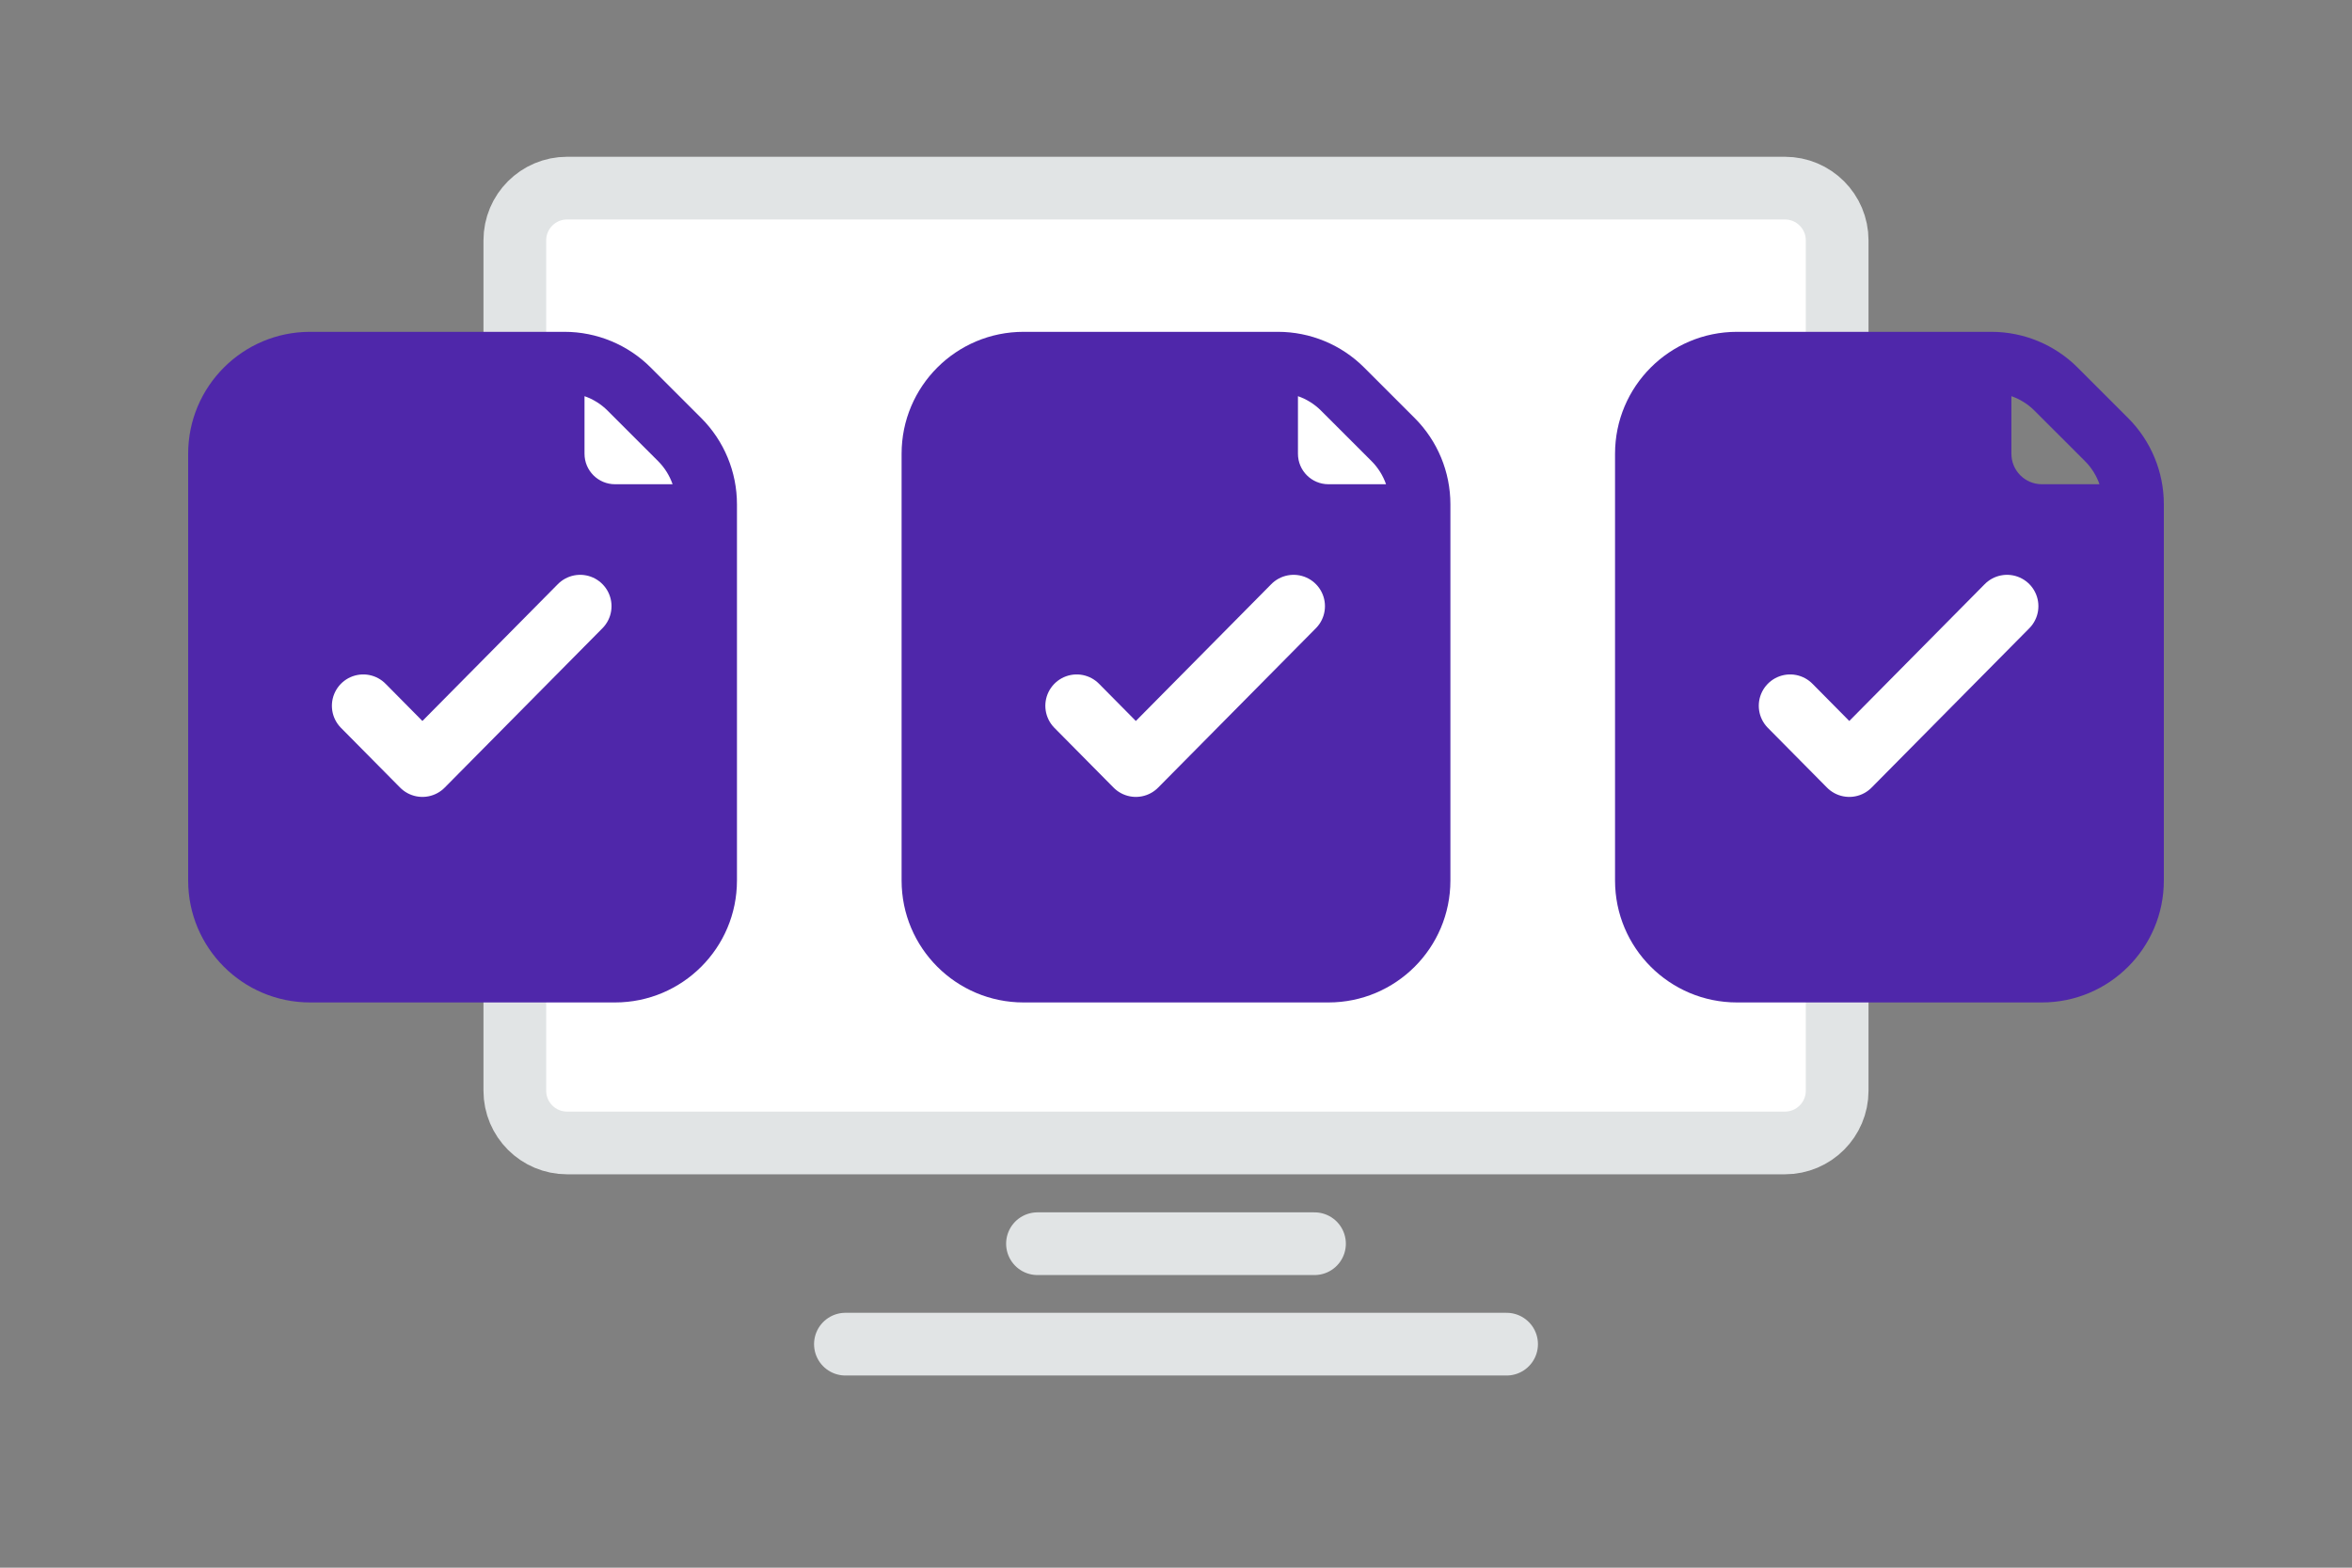 <svg width="900" height="600" viewBox="0 0 900 600" fill="none" xmlns="http://www.w3.org/2000/svg">
<rect x="0" y="0" width="900" height="600" fill="#808080" stroke="none"/>
<g clip-path="url(#clip0_1235_29598)">
<path d="M682.996 72H217C205.954 72 197 80.954 197 92V417.442C197 428.488 205.954 437.442 217 437.442H682.996C694.042 437.442 702.996 428.488 702.996 417.442V92C702.996 80.954 694.042 72 682.996 72Z" fill="white" stroke="#E1E4E5" stroke-width="24" stroke-linecap="round" stroke-linejoin="round"/>
<path d="M323.501 514.448H576.499M396.996 476H502.996" stroke="#E1E4E5" stroke-width="24" stroke-linecap="round" stroke-linejoin="round"/>
<path d="M82.5 159.832L106 143.332L210.5 139.332V185.332L240 196.332H266.5L271.5 312.332L266.5 360.332L250 366.332L215 370.832L106 366.332L90 347.332L80 216.832L82.5 159.832Z" fill="#4F27AA"/>
<path fill-rule="evenodd" clip-rule="evenodd" d="M118.667 127C92.893 127 72 147.893 72 173.667V337C72 362.773 92.893 383.667 118.667 383.667H235.333C261.107 383.667 282 362.773 282 337V192.997C282 180.62 277.083 168.75 268.332 159.998L249.002 140.668C240.25 131.917 228.38 127 216.003 127H118.667ZM251.833 176.497C254.322 178.987 256.216 182.008 257.372 185.333H235.333C228.89 185.333 223.667 180.11 223.667 173.667V151.628C226.993 152.784 230.014 154.678 232.503 157.168L251.833 176.497Z" fill="#4F27AA"/>
<path d="M139 270.125L161.636 293L222 232" stroke="white" stroke-width="24" stroke-linecap="round" stroke-linejoin="round"/>
<path fill-rule="evenodd" clip-rule="evenodd" d="M391.667 127C365.893 127 345 147.893 345 173.667V337C345 362.773 365.893 383.667 391.667 383.667H508.333C534.107 383.667 555 362.773 555 337V192.997C555 180.62 550.083 168.75 541.332 159.998L522.002 140.668C513.25 131.917 501.38 127 489.003 127H391.667ZM524.833 176.497C527.322 178.987 529.216 182.008 530.372 185.333H508.333C501.89 185.333 496.667 180.11 496.667 173.667V151.628C499.993 152.784 503.014 154.678 505.503 157.168L524.833 176.497Z" fill="#4F27AA"/>
<path d="M412 270.125L434.636 293L495 232" stroke="white" stroke-width="24" stroke-linecap="round" stroke-linejoin="round"/>
<path fill-rule="evenodd" clip-rule="evenodd" d="M664.667 127C638.893 127 618 147.893 618 173.667V337C618 362.773 638.893 383.667 664.667 383.667H781.333C807.107 383.667 828 362.773 828 337V192.997C828 180.62 823.083 168.75 814.332 159.998L795.002 140.668C786.25 131.917 774.38 127 762.003 127H664.667ZM797.833 176.497C800.322 178.987 802.216 182.008 803.372 185.333H781.333C774.89 185.333 769.667 180.11 769.667 173.667V151.628C772.993 152.784 776.014 154.678 778.503 157.168L797.833 176.497Z" fill="#4F27AA"/>
<path d="M685 270.125L707.636 293L768 232" stroke="white" stroke-width="24" stroke-linecap="round" stroke-linejoin="round"/>
</g>
<defs>
<clipPath id="clip0_1235_29598">
<rect width="900" height="600" fill="white"/>
</clipPath>
</defs>
</svg>
